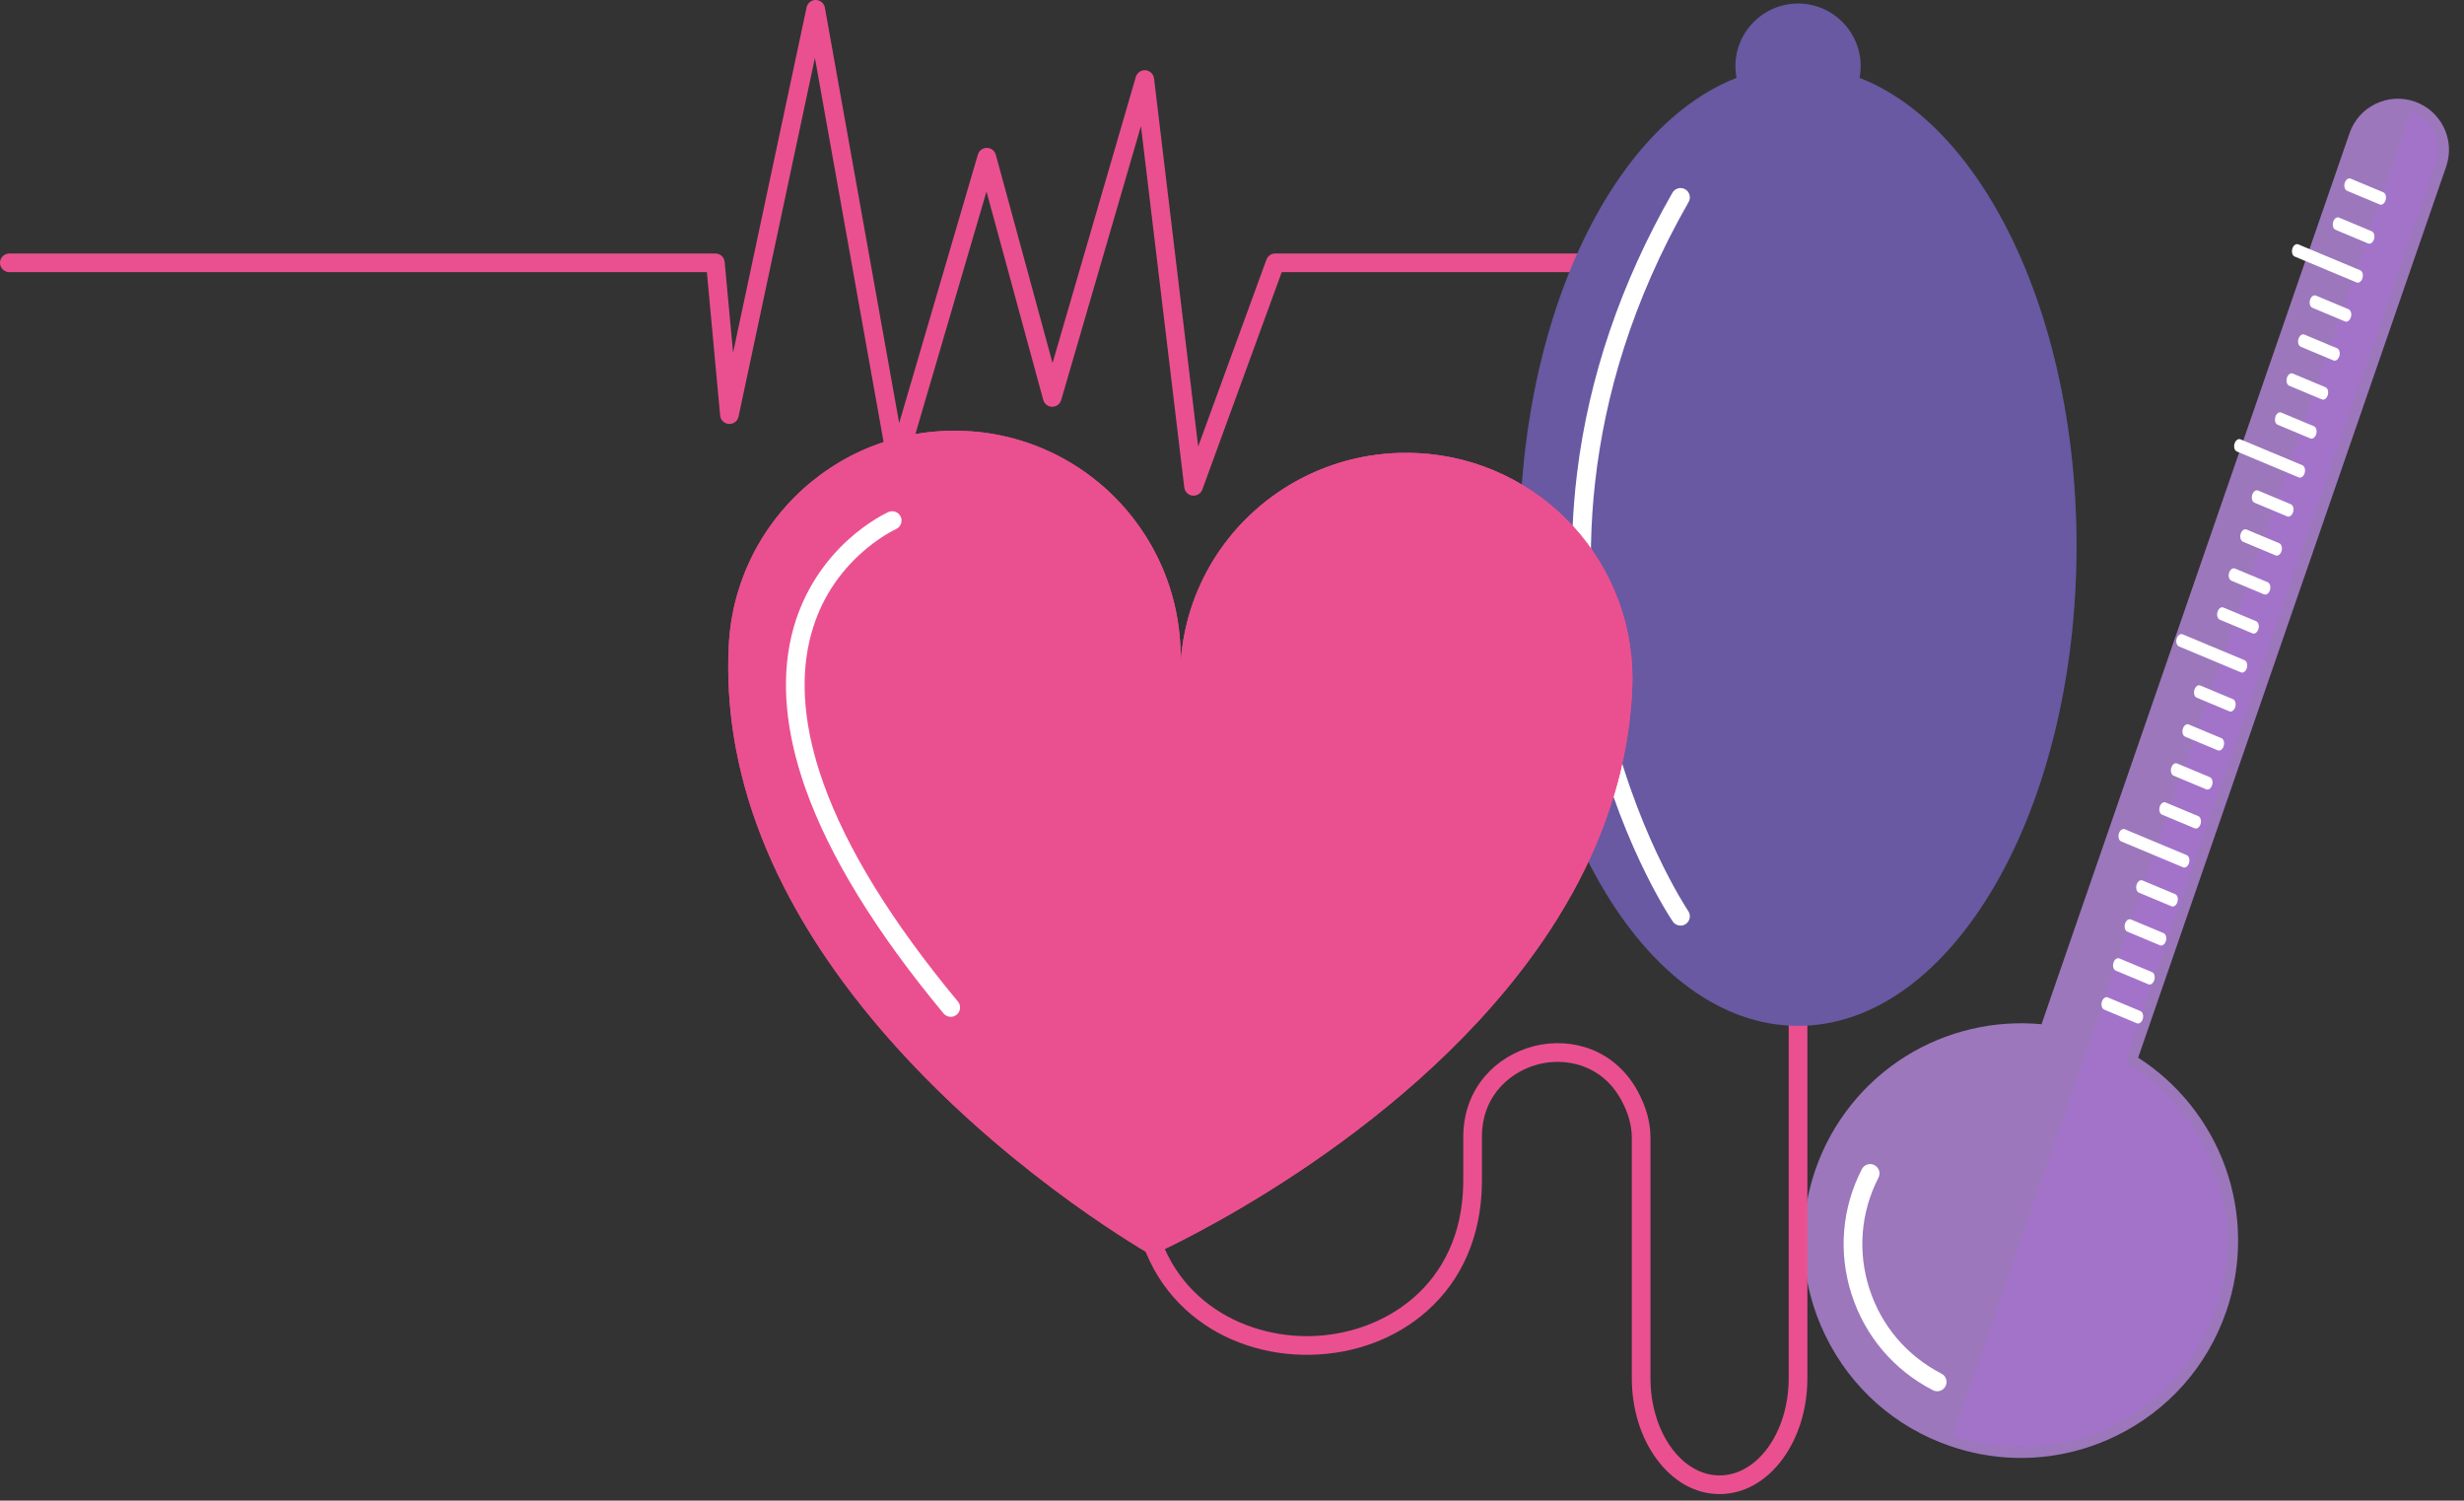 <svg width="243" height="148" viewBox="0 0 243 148" fill="none" xmlns="http://www.w3.org/2000/svg">
<rect x="0" y="0" width="243" height="148" fill="#333333" stroke="none"/>
<path d="M117.709 48.886C117.674 48.886 117.638 48.884 117.602 48.88C117.179 48.83 116.845 48.498 116.794 48.075L112.521 12.433L104.655 39.454C104.541 39.848 104.181 40.117 103.772 40.117C103.769 40.117 103.767 40.117 103.764 40.117C103.352 40.113 102.993 39.836 102.884 39.439L97.288 18.888L89.343 45.998C89.222 46.408 88.837 46.68 88.409 46.658C87.983 46.635 87.629 46.322 87.553 45.902L80.367 5.709L72.836 41.084C72.741 41.529 72.334 41.84 71.882 41.811C71.427 41.784 71.061 41.431 71.02 40.977L69.712 26.84H0.92C0.412 26.84 0 26.429 0 25.92C0 25.412 0.412 25 0.92 25H70.551C71.026 25 71.424 25.362 71.467 25.836L72.296 34.785L79.545 0.729C79.636 0.303 80.011 0 80.445 0C80.45 0 80.455 0 80.461 0C80.9 0.008 81.274 0.325 81.352 0.759L88.677 41.727L96.437 15.247C96.552 14.855 96.912 14.585 97.32 14.585C97.323 14.585 97.326 14.585 97.329 14.585C97.741 14.589 98.1 14.866 98.208 15.263L103.802 35.804L112.014 7.589C112.136 7.169 112.536 6.893 112.973 6.929C113.409 6.965 113.76 7.302 113.812 7.737L118.164 44.037L124.896 25.605C125.029 25.242 125.374 25.001 125.761 25.001H191.533C192.042 25.001 192.454 25.413 192.454 25.921C192.454 26.43 192.042 26.841 191.533 26.841H126.405L118.573 48.283C118.438 48.647 118.091 48.886 117.709 48.886Z" fill="#EA508F"/>
<path d="M219.043 129.178C215.273 140.086 203.377 145.872 192.467 142.102L192.466 142.102C181.558 138.332 175.773 126.433 179.544 115.525C182.808 106.079 192.166 100.477 201.7 101.591L232.217 13.304C232.624 12.128 233.468 11.226 234.506 10.723C235.543 10.218 236.773 10.11 237.949 10.517L237.951 10.517C240.303 11.332 241.552 13.895 240.738 16.249L210.221 104.536C218.407 109.547 222.309 119.732 219.043 129.178Z" fill="#9C77BC"/>
<g style="mix-blend-mode:multiply" opacity="0.6">
<g opacity="0.6">
<path opacity="0.6" d="M219.046 129.178C215.275 140.086 203.378 145.871 192.468 142.101L237.951 10.519C240.304 11.334 241.553 13.896 240.739 16.25L210.222 104.537C218.409 109.546 222.311 119.731 219.046 129.178Z" fill="#BF66FF"/>
</g>
</g>
<path d="M195.335 143.416C194.311 143.221 193.295 142.951 192.291 142.605C186.882 140.734 182.524 136.87 180.02 131.722C177.517 126.575 177.168 120.761 179.039 115.35C180.644 110.707 183.823 106.727 187.99 104.145C191.975 101.675 196.697 100.57 201.335 101.016L231.715 13.13C232.155 11.855 233.064 10.831 234.275 10.244C235.486 9.655 236.852 9.573 238.125 10.013C239.397 10.453 240.422 11.362 241.012 12.572C241.601 13.783 241.682 15.15 241.243 16.423L210.865 104.31C214.787 106.822 217.82 110.608 219.428 115.012C221.111 119.617 221.154 124.71 219.549 129.354L219.046 129.18L219.549 129.354C217.679 134.763 213.814 139.121 208.667 141.625C204.471 143.662 199.835 144.271 195.335 143.416ZM237.212 10.87C236.378 10.711 235.518 10.824 234.741 11.203C233.786 11.665 233.07 12.474 232.723 13.478L202.206 101.765C202.124 102.001 201.889 102.15 201.64 102.12C192.228 101.021 183.148 106.731 180.048 115.7C176.38 126.312 182.03 137.93 192.642 141.598C193.595 141.927 194.561 142.185 195.533 142.37C199.809 143.182 204.214 142.604 208.2 140.666C213.091 138.287 216.764 134.146 218.541 129.006C221.641 120.039 218.025 109.939 209.943 104.991C209.729 104.861 209.636 104.6 209.717 104.363L240.234 16.075C240.581 15.072 240.517 13.994 240.052 13.039C239.588 12.085 238.779 11.368 237.775 11.02C237.59 10.956 237.402 10.906 237.212 10.87Z" fill="#9C77BC"/>
<path d="M210.798 100.937C210.777 100.933 210.756 100.928 210.736 100.919L207.514 99.571C207.29 99.477 207.188 99.132 207.287 98.801C207.385 98.469 207.646 98.275 207.87 98.37L211.093 99.718C211.316 99.812 211.418 100.157 211.32 100.488C211.231 100.791 211.006 100.977 210.798 100.937Z" fill="white"/>
<path d="M211.938 97.093C211.917 97.089 211.897 97.083 211.876 97.074L208.654 95.726C208.43 95.632 208.328 95.287 208.427 94.956C208.525 94.625 208.787 94.431 209.011 94.525L212.233 95.874C212.457 95.968 212.559 96.312 212.46 96.644C212.371 96.945 212.146 97.132 211.938 97.093Z" fill="white"/>
<path d="M213.078 93.247C213.058 93.244 213.037 93.238 213.017 93.229L209.795 91.881C209.571 91.787 209.469 91.442 209.568 91.111C209.666 90.779 209.927 90.585 210.151 90.68L213.373 92.028C213.597 92.122 213.699 92.467 213.601 92.798C213.512 93.1 213.287 93.287 213.078 93.247Z" fill="white"/>
<path d="M214.219 89.401C214.199 89.397 214.178 89.391 214.158 89.383L210.936 88.035C210.712 87.941 210.61 87.596 210.708 87.265C210.807 86.933 211.067 86.739 211.292 86.834L214.514 88.182C214.738 88.276 214.84 88.621 214.741 88.952C214.652 89.254 214.427 89.441 214.219 89.401Z" fill="white"/>
<path d="M215.359 85.556C215.339 85.552 215.318 85.546 215.298 85.538L209.191 82.984C208.967 82.89 208.865 82.545 208.964 82.214C209.062 81.882 209.322 81.689 209.547 81.783L215.654 84.337C215.878 84.431 215.98 84.776 215.882 85.107C215.792 85.409 215.568 85.596 215.359 85.556Z" fill="white"/>
<path d="M216.5 81.71C216.48 81.706 216.459 81.7 216.439 81.691L213.217 80.343C212.993 80.249 212.891 79.904 212.989 79.573C213.088 79.242 213.349 79.048 213.573 79.143L216.795 80.491C217.019 80.585 217.121 80.929 217.023 81.261C216.933 81.563 216.709 81.749 216.5 81.71Z" fill="white"/>
<path d="M217.64 77.865C217.62 77.861 217.599 77.855 217.579 77.847L214.357 76.499C214.133 76.405 214.031 76.06 214.13 75.728C214.228 75.397 214.489 75.203 214.713 75.298L217.935 76.646C218.159 76.74 218.261 77.085 218.163 77.416C218.074 77.718 217.849 77.905 217.64 77.865Z" fill="white"/>
<path d="M218.78 74.019C218.76 74.016 218.739 74.01 218.719 74.001L215.497 72.653C215.273 72.559 215.171 72.214 215.27 71.883C215.368 71.551 215.629 71.357 215.853 71.452L219.076 72.8C219.299 72.894 219.401 73.239 219.303 73.57C219.214 73.872 218.989 74.059 218.78 74.019Z" fill="white"/>
<path d="M219.921 70.173C219.901 70.169 219.88 70.163 219.86 70.155L216.638 68.807C216.414 68.713 216.312 68.368 216.41 68.037C216.509 67.705 216.77 67.511 216.994 67.606L220.216 68.954C220.44 69.048 220.542 69.393 220.444 69.724C220.354 70.027 220.129 70.213 219.921 70.173Z" fill="white"/>
<path d="M221.061 66.329C221.041 66.325 221.02 66.319 221 66.31L214.892 63.756C214.668 63.662 214.566 63.317 214.665 62.986C214.763 62.655 215.024 62.462 215.248 62.556L221.356 65.11C221.58 65.204 221.682 65.549 221.583 65.88C221.495 66.182 221.27 66.369 221.061 66.329Z" fill="white"/>
<path d="M222.202 62.483C222.182 62.479 222.161 62.473 222.141 62.464L218.919 61.116C218.695 61.022 218.593 60.678 218.692 60.346C218.79 60.015 219.051 59.821 219.275 59.916L222.497 61.264C222.721 61.358 222.823 61.702 222.725 62.034C222.636 62.335 222.411 62.522 222.202 62.483Z" fill="white"/>
<path d="M223.342 58.637C223.322 58.633 223.301 58.627 223.281 58.618L220.059 57.27C219.835 57.177 219.733 56.832 219.832 56.5C219.93 56.169 220.191 55.975 220.415 56.07L223.638 57.418C223.861 57.512 223.963 57.857 223.865 58.188C223.776 58.49 223.551 58.677 223.342 58.637Z" fill="white"/>
<path d="M224.483 54.792C224.463 54.788 224.442 54.783 224.422 54.774L221.2 53.426C220.976 53.332 220.874 52.987 220.972 52.656C221.071 52.324 221.332 52.13 221.556 52.225L224.778 53.573C225.002 53.667 225.104 54.012 225.006 54.343C224.916 54.645 224.691 54.832 224.483 54.792Z" fill="white"/>
<path d="M225.624 50.947C225.603 50.943 225.583 50.937 225.563 50.929L222.34 49.581C222.117 49.487 222.015 49.142 222.113 48.81C222.211 48.479 222.472 48.285 222.697 48.38L225.919 49.728C226.143 49.822 226.245 50.167 226.146 50.498C226.057 50.8 225.832 50.987 225.624 50.947Z" fill="white"/>
<path d="M226.764 47.101C226.744 47.097 226.723 47.091 226.703 47.082L220.595 44.528C220.371 44.434 220.269 44.089 220.368 43.758C220.466 43.427 220.727 43.234 220.952 43.328L227.059 45.882C227.283 45.976 227.385 46.321 227.287 46.652C227.198 46.954 226.973 47.141 226.764 47.101Z" fill="white"/>
<path d="M227.904 43.256C227.884 43.252 227.863 43.246 227.843 43.237L224.621 41.889C224.397 41.795 224.295 41.45 224.394 41.119C224.492 40.788 224.753 40.594 224.977 40.689L228.199 42.037C228.423 42.13 228.525 42.475 228.427 42.807C228.338 43.108 228.113 43.295 227.904 43.256Z" fill="white"/>
<path d="M229.045 39.41C229.024 39.406 229.004 39.4 228.983 39.391L225.761 38.043C225.537 37.949 225.435 37.604 225.534 37.273C225.632 36.941 225.894 36.748 226.118 36.842L229.34 38.191C229.564 38.284 229.666 38.629 229.567 38.961C229.478 39.263 229.254 39.449 229.045 39.41Z" fill="white"/>
<path d="M230.185 35.565C230.165 35.561 230.144 35.555 230.124 35.546L226.902 34.198C226.678 34.104 226.576 33.759 226.674 33.428C226.773 33.097 227.034 32.904 227.258 32.998L230.48 34.346C230.704 34.439 230.806 34.784 230.708 35.116C230.618 35.417 230.394 35.604 230.185 35.565Z" fill="white"/>
<path d="M231.325 31.719C231.305 31.715 231.284 31.709 231.264 31.701L228.042 30.352C227.818 30.259 227.716 29.914 227.815 29.582C227.913 29.251 228.174 29.057 228.398 29.152L231.62 30.5C231.844 30.594 231.946 30.939 231.848 31.27C231.759 31.572 231.534 31.759 231.325 31.719Z" fill="white"/>
<path d="M232.466 27.873C232.446 27.869 232.425 27.863 232.405 27.854L226.297 25.3C226.074 25.206 225.972 24.861 226.07 24.53C226.168 24.199 226.43 24.006 226.654 24.099L232.761 26.654C232.985 26.748 233.087 27.093 232.989 27.424C232.9 27.726 232.675 27.913 232.466 27.873Z" fill="white"/>
<path d="M233.607 24.028C233.587 24.024 233.566 24.018 233.546 24.009L230.324 22.661C230.1 22.567 229.998 22.223 230.096 21.891C230.195 21.56 230.455 21.367 230.68 21.461L233.902 22.809C234.126 22.903 234.228 23.248 234.13 23.579C234.04 23.881 233.815 24.068 233.607 24.028Z" fill="white"/>
<path d="M234.747 20.183C234.727 20.179 234.706 20.173 234.686 20.164L231.464 18.816C231.24 18.723 231.138 18.378 231.236 18.046C231.335 17.715 231.596 17.521 231.82 17.616L235.042 18.964C235.266 19.058 235.368 19.403 235.27 19.734C235.18 20.035 234.956 20.223 234.747 20.183Z" fill="white"/>
<path d="M190.876 137.197C190.792 137.18 190.708 137.152 190.627 137.111C186.778 135.135 183.93 131.779 182.606 127.661C181.281 123.542 181.64 119.154 183.616 115.306C183.847 114.854 184.402 114.675 184.855 114.907C185.307 115.139 185.486 115.694 185.254 116.147C183.503 119.558 183.184 123.447 184.358 127.097C185.532 130.747 188.057 133.723 191.469 135.474C191.921 135.706 192.1 136.261 191.867 136.713C191.676 137.084 191.267 137.271 190.876 137.197Z" fill="white"/>
<path d="M183.496 6.523C183.496 3.113 180.732 0.35 177.323 0.35C173.913 0.35 171.148 3.113 171.148 6.523C171.148 9.933 173.912 12.696 177.323 12.696C179.743 12.696 181.838 11.305 182.85 9.277C183.264 8.447 183.496 7.511 183.496 6.523Z" fill="#6859A2"/>
<path d="M169.586 147.353C167.22 147.353 165.014 146.126 163.375 143.899C161.797 141.756 160.929 138.922 160.929 135.919V112.183C160.929 111.005 160.582 109.768 159.899 108.507C157.936 104.883 154.297 104.325 151.777 104.948C149.213 105.581 146.201 107.81 146.151 112.007C146.15 112.065 146.15 112.125 146.15 112.183V116.247C146.15 116.425 146.149 116.604 146.146 116.782C146.062 121.885 144.2 126.203 140.763 129.27C137.715 131.99 133.626 133.533 129.248 133.615C124.862 133.698 120.706 132.307 117.546 129.696C113.984 126.751 111.954 122.497 111.677 117.391C111.618 116.325 111.589 115.241 111.589 114.169H113.43C113.43 115.208 113.458 116.258 113.514 117.291C114.058 127.286 121.806 131.778 128.896 131.778C129.002 131.778 129.106 131.777 129.212 131.775C136.363 131.64 144.136 126.88 144.305 116.752C144.308 116.584 144.309 116.415 144.309 116.247V112.183C144.309 112.117 144.309 112.051 144.31 111.985C144.336 109.768 145.074 107.748 146.445 106.145C147.685 104.694 149.421 103.634 151.334 103.161C153.227 102.693 155.23 102.817 156.973 103.511C158.901 104.278 160.473 105.702 161.517 107.631C162.349 109.165 162.769 110.697 162.769 112.184V135.92C162.769 141.21 165.827 145.513 169.585 145.513C173.344 145.513 176.402 141.21 176.402 135.92V86.114H178.243V135.92C178.243 138.923 177.375 141.757 175.797 143.9C174.159 146.126 171.953 147.353 169.586 147.353Z" fill="#EA508F"/>
<path d="M204.788 53.848C204.788 27.711 192.492 6.523 177.322 6.523C162.155 6.523 149.859 27.711 149.859 53.848C149.859 79.985 162.155 101.173 177.322 101.173C192.492 101.172 204.788 79.984 204.788 53.848Z" fill="#6859A2"/>
<g opacity="0.6">
<g opacity="0.6">
<path opacity="0.6" d="M183.388 7.681C183.459 7.305 183.497 6.92 183.497 6.523C183.497 3.113 180.733 0.35 177.324 0.35V101.173C192.492 101.173 204.788 79.985 204.788 53.848C204.787 31.301 195.637 12.439 183.388 7.681Z" fill="#6859A2"/>
</g>
</g>
<path d="M165.735 91.289C165.44 91.289 165.15 91.148 164.972 90.886C164.744 90.549 159.334 82.482 156.576 69.538C154.956 61.938 154.604 54.243 155.53 46.665C156.687 37.197 159.851 27.892 164.935 19.009C165.188 18.568 165.75 18.415 166.191 18.667C166.632 18.92 166.785 19.482 166.533 19.923C155.302 39.546 155.898 57.526 158.377 69.154C161.061 81.749 166.442 89.772 166.496 89.852C166.782 90.272 166.672 90.844 166.252 91.13C166.093 91.238 165.913 91.289 165.735 91.289Z" fill="white"/>
<path d="M160.966 68.054C160.908 69.237 160.8 70.404 160.65 71.552C160.616 71.808 160.58 72.061 160.542 72.316C160.503 72.569 160.463 72.822 160.422 73.074C160.359 73.453 160.29 73.827 160.217 74.2C160.168 74.449 160.116 74.699 160.064 74.946C159.986 75.317 159.901 75.687 159.812 76.054C159.782 76.176 159.752 76.298 159.722 76.42C159.662 76.664 159.598 76.906 159.533 77.149C159.468 77.392 159.401 77.634 159.332 77.873C159.125 78.595 158.901 79.309 158.661 80.015C158.501 80.486 158.335 80.952 158.159 81.416C158.072 81.648 157.983 81.878 157.893 82.109C157.712 82.57 157.524 83.025 157.329 83.479C156.843 84.61 156.316 85.72 155.751 86.808C155.526 87.243 155.294 87.675 155.057 88.104C154.82 88.532 154.578 88.955 154.33 89.376C154.082 89.797 153.83 90.214 153.571 90.627C141.367 110.217 118.06 121.699 114.145 123.528C114.132 123.535 114.119 123.541 114.106 123.547C113.763 123.706 113.579 123.786 113.579 123.786C113.579 123.786 100.658 116.516 89.191 104.125C88.912 103.822 88.632 103.517 88.355 103.209C88.077 102.901 87.799 102.589 87.524 102.275C87.249 101.96 86.976 101.643 86.703 101.324C86.43 101.003 86.158 100.681 85.89 100.354C85.62 100.029 85.353 99.698 85.087 99.367C83.889 97.874 82.732 96.321 81.632 94.714C81.387 94.357 81.146 93.997 80.907 93.635C80.669 93.271 80.434 92.906 80.2 92.538C79.969 92.17 79.74 91.799 79.514 91.426C79.174 90.865 78.845 90.299 78.523 89.726C78.307 89.347 78.097 88.962 77.892 88.575C76.235 85.483 74.836 82.226 73.799 78.819C73.315 77.22 72.909 75.59 72.593 73.926C72.536 73.624 72.482 73.32 72.43 73.016C72.225 71.8 72.067 70.564 71.966 69.315C71.915 68.69 71.876 68.061 71.851 67.428C71.843 67.261 71.838 67.094 71.835 66.925C71.827 66.616 71.821 66.308 71.819 65.998C71.816 65.234 71.833 64.465 71.871 63.69C71.95 62.064 72.203 60.489 72.606 58.98C72.654 58.801 72.704 58.625 72.755 58.45C72.963 57.746 73.205 57.057 73.477 56.387C73.511 56.303 73.546 56.219 73.58 56.135C73.722 55.803 73.869 55.474 74.025 55.149C74.103 54.986 74.184 54.825 74.264 54.664C74.305 54.584 74.347 54.504 74.388 54.425C74.472 54.266 74.557 54.108 74.643 53.952C74.948 53.402 75.276 52.868 75.625 52.351C75.723 52.203 75.826 52.056 75.929 51.911C75.981 51.838 76.032 51.765 76.085 51.693C76.19 51.551 76.295 51.407 76.403 51.265C76.78 50.771 77.18 50.292 77.596 49.831C77.715 49.699 77.835 49.569 77.958 49.44C78.081 49.312 78.204 49.184 78.329 49.058C82.625 44.737 88.668 42.185 95.236 42.507C96.861 42.587 98.437 42.837 99.946 43.242C100.125 43.291 100.301 43.34 100.476 43.392C101.003 43.547 101.522 43.723 102.031 43.914C102.201 43.978 102.37 44.045 102.537 44.112C102.621 44.147 102.704 44.182 102.789 44.216C103.121 44.356 103.45 44.505 103.775 44.661C103.938 44.738 104.099 44.818 104.258 44.9C107.139 46.369 109.648 48.442 111.628 50.946C111.684 51.015 111.739 51.087 111.794 51.158C112.228 51.719 112.634 52.301 113.012 52.902C113.012 52.902 113.012 52.904 113.013 52.905C113.202 53.206 113.384 53.51 113.559 53.819C113.559 53.821 113.561 53.821 113.56 53.822C113.647 53.976 113.732 54.131 113.817 54.288C114.114 54.844 114.386 55.413 114.636 55.995C114.701 56.148 114.765 56.3 114.826 56.455C115.601 58.377 116.115 60.429 116.324 62.562C116.427 63.613 116.457 64.685 116.409 65.77C116.41 65.738 116.412 65.707 116.415 65.675V65.668C116.423 65.51 116.432 65.354 116.445 65.198C116.473 64.819 116.51 64.442 116.558 64.07C116.64 63.416 116.749 62.772 116.887 62.14C116.945 61.869 117.008 61.599 117.078 61.332C117.124 61.154 117.171 60.976 117.221 60.8C117.345 60.359 117.482 59.923 117.634 59.496C117.695 59.325 117.757 59.153 117.82 58.984C117.82 58.983 117.82 58.983 117.82 58.983C117.885 58.813 117.95 58.644 118.018 58.479C118.053 58.395 118.087 58.312 118.122 58.229C118.261 57.898 118.409 57.57 118.566 57.245C118.605 57.163 118.645 57.083 118.685 57.002C118.765 56.842 118.847 56.684 118.93 56.526C119.012 56.366 119.097 56.21 119.186 56.054C119.273 55.898 119.363 55.743 119.452 55.589C123.526 48.7 131.209 44.269 139.783 44.689C152.084 45.291 161.568 55.752 160.966 68.054Z" fill="#EA508F"/>
<path d="M160.965 68.054C160.907 69.237 160.799 70.404 160.649 71.552C160.615 71.808 160.579 72.061 160.54 72.316C160.502 72.569 160.462 72.822 160.42 73.074C160.356 73.453 160.288 73.827 160.216 74.2C160.166 74.449 160.115 74.699 160.063 74.946C159.983 75.317 159.899 75.686 159.811 76.054C159.781 76.176 159.751 76.298 159.721 76.42C159.659 76.664 159.597 76.906 159.532 77.149C159.467 77.392 159.4 77.634 159.33 77.873C159.124 78.595 158.9 79.309 158.66 80.015C158.5 80.486 158.333 80.952 158.158 81.416C158.071 81.648 157.982 81.878 157.892 82.109C157.711 82.57 157.522 83.025 157.328 83.479C156.842 84.61 156.314 85.72 155.75 86.808C155.524 87.243 155.292 87.675 155.056 88.104C154.819 88.532 154.576 88.955 154.328 89.376C154.08 89.797 153.829 90.214 153.57 90.627C141.366 110.217 118.059 121.699 114.144 123.528C114.131 123.533 114.118 123.539 114.105 123.545V123.547C113.762 123.706 113.578 123.786 113.578 123.786C113.578 123.786 100.657 116.516 89.189 104.125C88.91 103.822 88.63 103.517 88.353 103.209C88.075 102.901 87.798 102.589 87.523 102.275C87.248 101.96 86.975 101.643 86.702 101.324C86.428 101.003 86.157 100.681 85.889 100.354C85.618 100.029 85.352 99.698 85.086 99.367C83.888 97.874 82.731 96.321 81.631 94.714C81.386 94.357 81.144 93.997 80.906 93.635C80.668 93.271 80.433 92.906 80.199 92.538C79.968 92.17 79.739 91.799 79.513 91.426C79.173 90.865 78.844 90.299 78.522 89.726C78.306 89.347 78.096 88.962 77.89 88.575C76.234 85.483 74.835 82.226 73.798 78.819C73.314 77.22 72.908 75.59 72.592 73.926C72.535 73.624 72.481 73.32 72.429 73.016C72.224 71.8 72.066 70.564 71.964 69.315C71.912 68.69 71.874 68.06 71.85 67.428C71.842 67.261 71.836 67.094 71.833 66.925C71.826 66.616 71.82 66.308 71.818 65.998C71.814 65.234 71.831 64.465 71.867 63.69C71.947 62.064 72.2 60.489 72.605 58.98C72.653 58.801 72.702 58.625 72.754 58.45C72.96 57.746 73.201 57.057 73.475 56.387C73.51 56.303 73.544 56.219 73.579 56.135C73.719 55.803 73.867 55.474 74.024 55.149C74.101 54.986 74.183 54.825 74.263 54.664C74.304 54.584 74.346 54.504 74.386 54.425C74.471 54.266 74.556 54.108 74.642 53.952C74.947 53.402 75.275 52.868 75.623 52.351C75.722 52.203 75.825 52.056 75.928 51.911C75.98 51.838 76.031 51.765 76.084 51.693C76.189 51.551 76.294 51.407 76.402 51.265C76.779 50.771 77.178 50.292 77.595 49.831C77.714 49.699 77.834 49.569 77.957 49.44C78.079 49.312 78.203 49.184 78.328 49.058C82.624 44.737 88.667 42.185 95.235 42.507C96.859 42.587 98.436 42.837 99.945 43.242C100.121 43.291 100.299 43.34 100.475 43.392C101.002 43.547 101.521 43.723 102.03 43.914C102.199 43.979 102.368 44.045 102.536 44.112C102.62 44.147 102.703 44.182 102.787 44.216C103.122 44.358 103.449 44.505 103.774 44.661C103.936 44.74 104.097 44.82 104.257 44.9C107.137 46.369 109.647 48.442 111.627 50.946C111.683 51.015 111.738 51.087 111.792 51.158C112.226 51.719 112.63 52.301 113.011 52.902C113.011 52.902 113.011 52.904 113.012 52.905C113.201 53.206 113.381 53.51 113.558 53.819C113.558 53.821 113.56 53.821 113.559 53.822C113.646 53.976 113.731 54.131 113.815 54.288C114.113 54.844 114.385 55.413 114.635 55.995C114.7 56.148 114.764 56.3 114.825 56.455C115.6 58.377 116.113 60.429 116.323 62.562C116.424 63.581 116.455 64.618 116.413 65.669L116.409 65.772C116.417 65.599 116.427 65.428 116.441 65.257C116.47 64.858 116.508 64.463 116.556 64.07C116.639 63.417 116.749 62.773 116.884 62.14C116.945 61.869 117.007 61.599 117.075 61.332C117.122 61.154 117.168 60.976 117.219 60.8C117.344 60.359 117.481 59.925 117.631 59.496C117.692 59.325 117.754 59.153 117.817 58.984C117.817 58.983 117.817 58.983 117.817 58.983C117.882 58.813 117.948 58.644 118.016 58.479C118.051 58.395 118.085 58.312 118.12 58.229C118.261 57.897 118.408 57.568 118.563 57.245C118.603 57.163 118.643 57.083 118.683 57.002C118.763 56.842 118.844 56.684 118.928 56.526C119.01 56.366 119.095 56.21 119.183 56.054C119.271 55.898 119.361 55.743 119.45 55.589C123.524 48.7 131.207 44.269 139.781 44.689C152.083 45.291 161.566 55.752 160.965 68.054Z" fill="#EA508F"/>
<path d="M93.762 100.284C93.498 100.284 93.236 100.17 93.054 99.951C86.381 91.918 81.798 84.453 79.433 77.761C77.475 72.222 77.011 67.164 78.052 62.726C79.134 58.119 81.663 55.047 83.594 53.281C85.693 51.362 87.54 50.534 87.618 50.499C88.083 50.294 88.626 50.504 88.832 50.969C89.037 51.433 88.828 51.977 88.364 52.182C88.347 52.19 86.663 52.953 84.775 54.695C82.27 57.008 80.608 59.864 79.836 63.183C78.884 67.271 79.337 71.979 81.178 77.177C83.474 83.655 87.946 90.922 94.47 98.775C94.795 99.167 94.742 99.747 94.35 100.072C94.178 100.214 93.969 100.284 93.762 100.284Z" fill="white"/>
<g opacity="0.6">
<g opacity="0.6">
<path opacity="0.6" d="M160.965 68.055C160.907 69.237 160.799 70.404 160.649 71.552C160.615 71.809 160.579 72.061 160.54 72.316C160.502 72.569 160.462 72.822 160.42 73.074C160.357 73.453 160.289 73.828 160.216 74.201C160.166 74.45 160.115 74.7 160.063 74.947C159.984 75.317 159.9 75.687 159.811 76.054C159.781 76.176 159.751 76.298 159.721 76.42C159.661 76.664 159.597 76.906 159.532 77.15C159.467 77.392 159.4 77.634 159.33 77.873C159.124 78.595 158.9 79.309 158.66 80.015C158.5 80.486 158.334 80.952 158.158 81.416C158.071 81.649 157.982 81.878 157.892 82.109C157.711 82.57 157.523 83.025 157.328 83.479C156.842 84.61 156.315 85.721 155.75 86.808C155.525 87.243 155.292 87.675 155.056 88.104C154.819 88.532 154.577 88.955 154.328 89.376C154.08 89.797 153.829 90.214 153.57 90.627C141.366 110.217 118.059 121.699 114.144 123.528C114.131 123.536 114.118 123.541 114.105 123.547L116.443 65.199C116.471 64.82 116.508 64.443 116.556 64.071C116.637 63.417 116.747 62.773 116.884 62.141C116.943 61.87 117.006 61.6 117.075 61.333C117.122 61.155 117.168 60.977 117.219 60.801C117.343 60.36 117.48 59.924 117.631 59.497C117.692 59.326 117.754 59.154 117.817 58.986C117.817 58.984 117.817 58.984 117.817 58.984C117.882 58.814 117.948 58.645 118.016 58.48C118.051 58.396 118.085 58.313 118.12 58.23C118.259 57.899 118.406 57.571 118.563 57.247C118.603 57.164 118.643 57.084 118.683 57.003C118.763 56.843 118.844 56.685 118.928 56.527C119.01 56.367 119.095 56.211 119.183 56.055C119.271 55.899 119.361 55.744 119.45 55.59C123.524 48.701 131.207 44.27 139.781 44.69C152.083 45.292 161.566 55.752 160.965 68.055Z" fill="#EA508F"/>
</g>
</g>
</svg>
